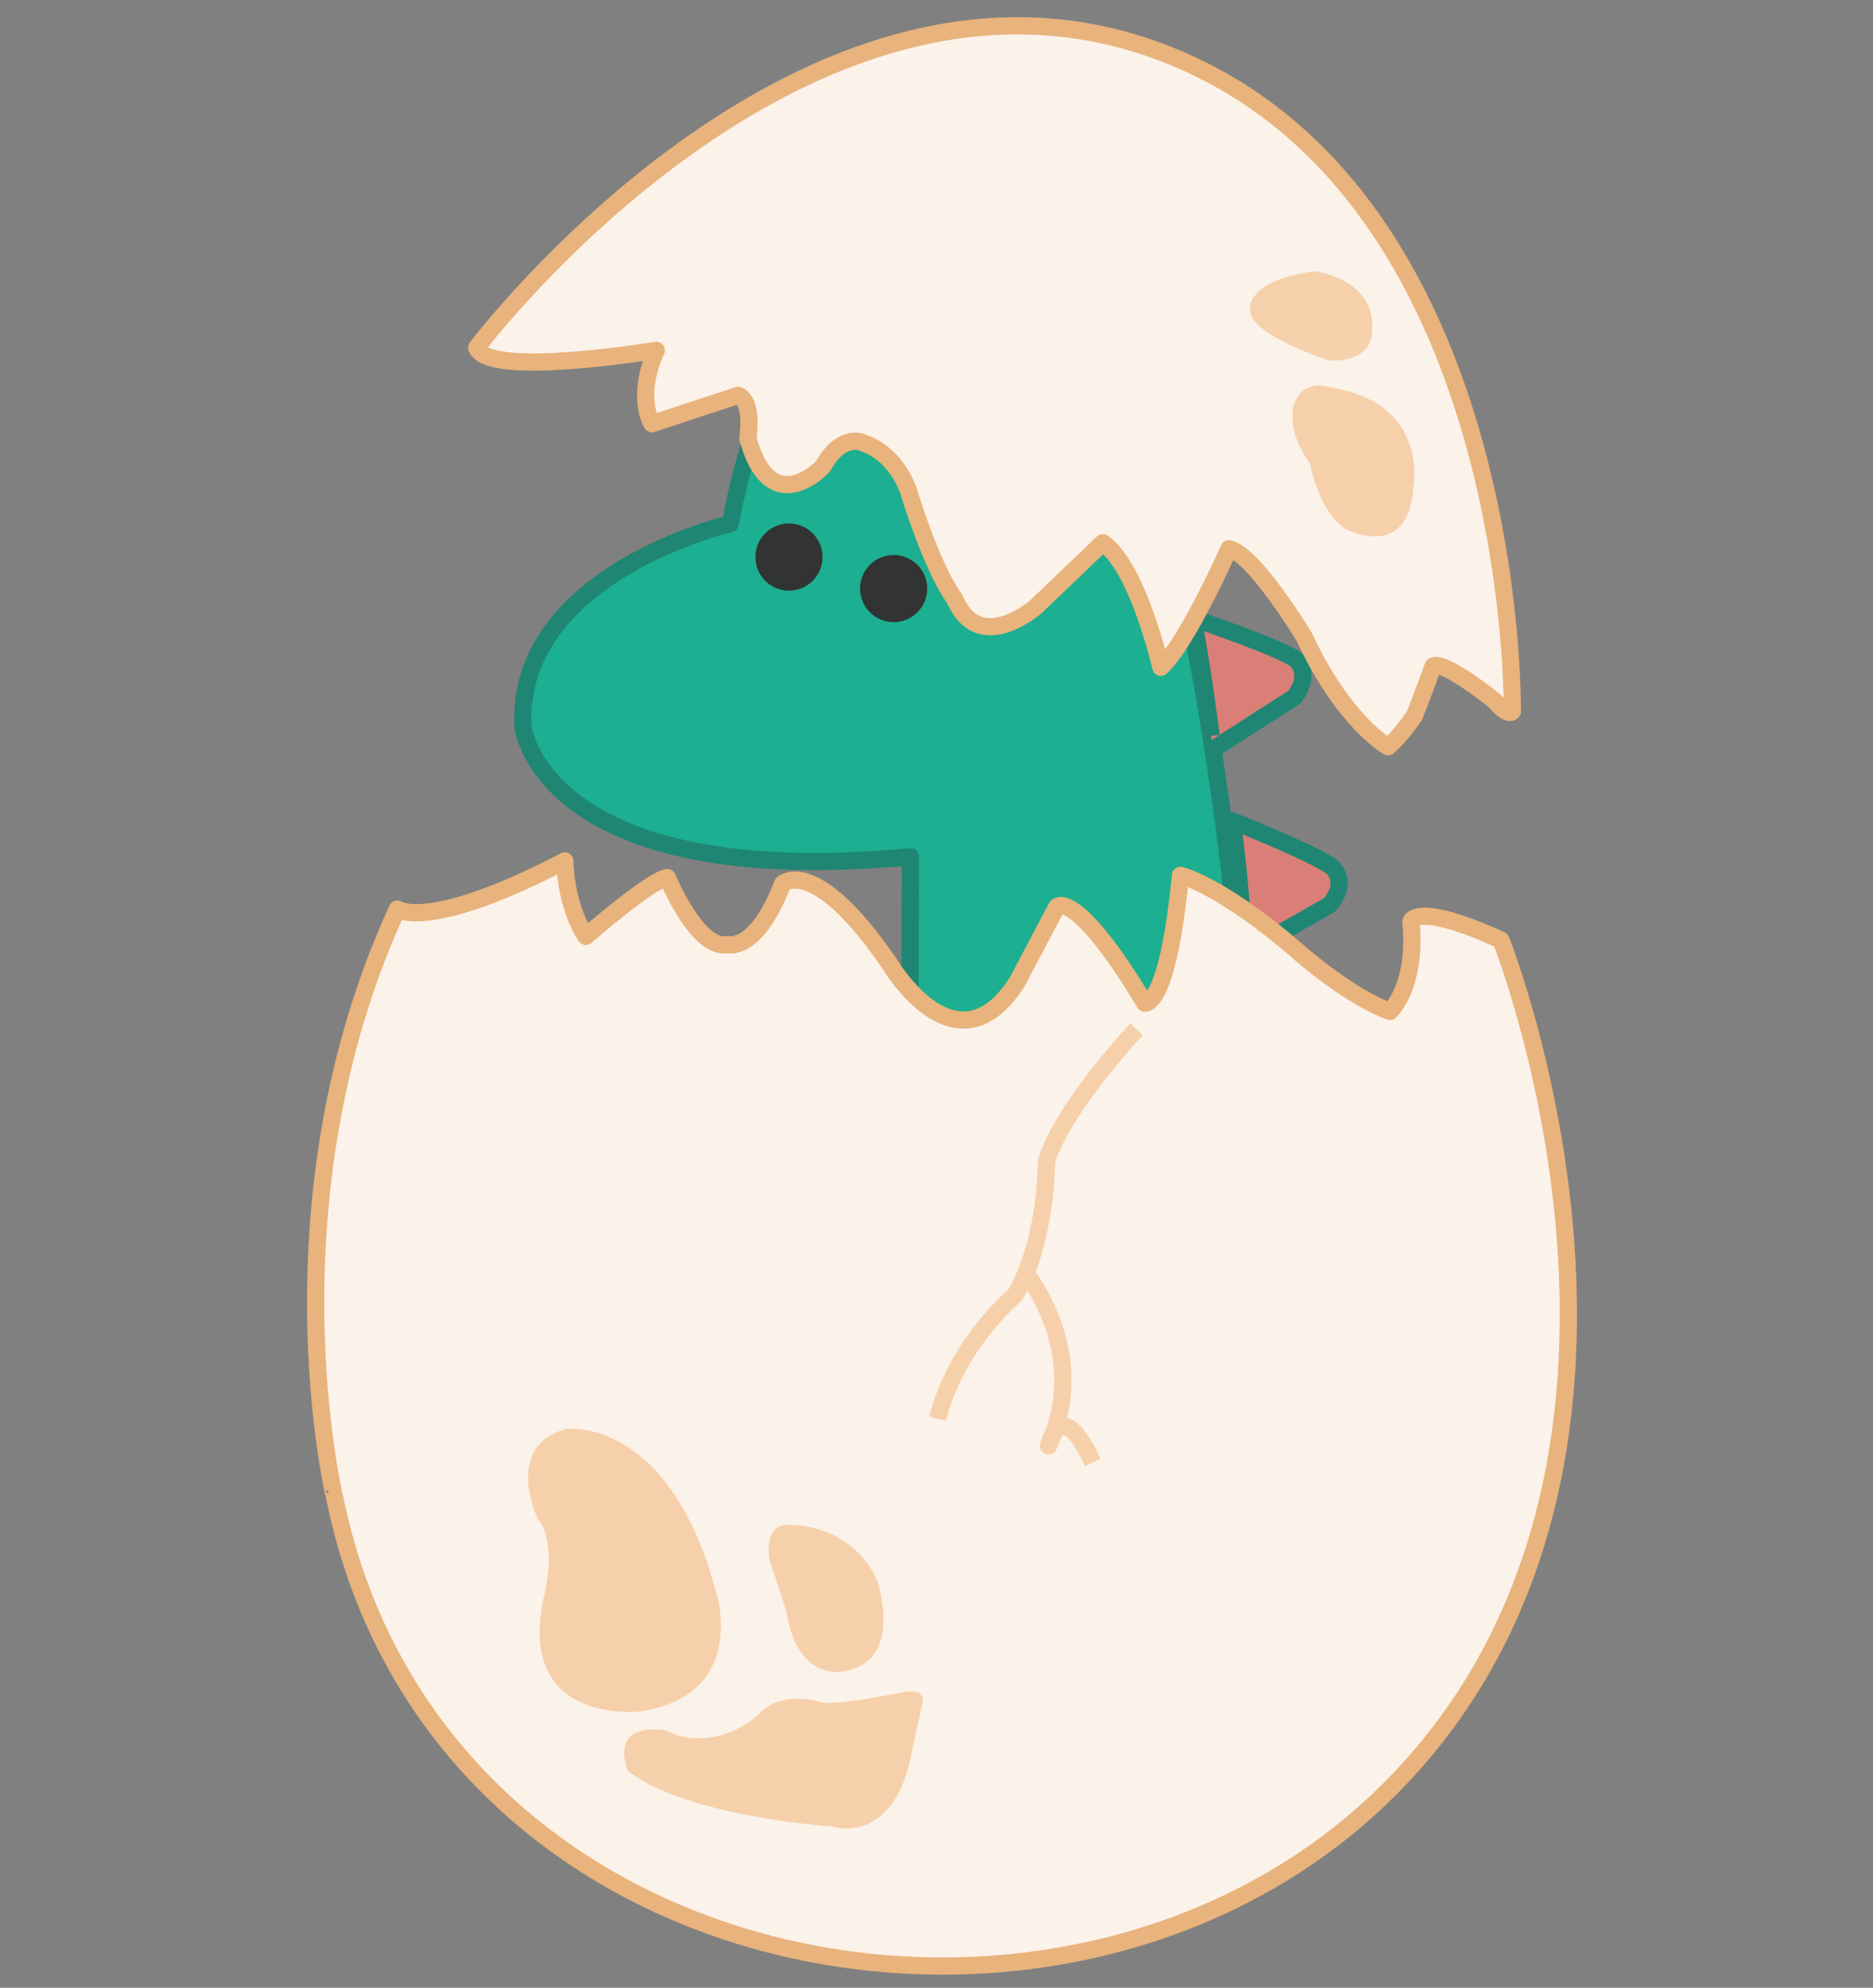 <?xml version="1.0" encoding="utf-8"?>
<!-- Generator: Adobe Illustrator 22.0.0, SVG Export Plug-In . SVG Version: 6.00 Build 0)  -->
<svg version="1.1" id="图层_1" xmlns="http://www.w3.org/2000/svg" xmlns:xlink="http://www.w3.org/1999/xlink" x="0px" y="0px"
	 viewBox="0 0 1088 1154" style="enable-background:new 0 0 1088 1154;" xml:space="preserve">
<rect x="0" y="0" width="1088" height="1154" fill="#808080" stroke="none"/>
<style type="text/css">
	.st0{fill:#1CAF91;stroke:#1F8674;stroke-width:10;stroke-linejoin:round;}
	.st1{fill:#323333;}
	.st2{fill:#D97F77;stroke:#1F8674;stroke-width:10;stroke-linejoin:round;}
	.st3{fill:#FBF2E9;stroke:#E8B37C;stroke-width:10;stroke-linejoin:round;}
	.st4{fill:#F6D0AA;}
	.st5{fill:none;stroke:#F6D0AA;stroke-width:10;stroke-linejoin:round;}
</style>
<path id="形状_1" class="st0" d="M424.2,304c0,0-125,29.1-120.4,118c0,0,10.9,95.4,225,75.4c0,0-1.5,239.3,4.9,248.1
	C540.1,754.4,732,720,732,720S712.5,202,595.7,156.8C595.7,156.8,463,97.5,424.2,304z"/>
<circle id="椭圆_1" class="st1" cx="458.3" cy="323.4" r="19.5"/>
<circle id="椭圆_1_拷贝" class="st1" cx="519.1" cy="341.7" r="19.5"/>
<path id="形状_9" class="st2" d="M692.9,358.9c0,0,58.5,19.8,60.9,25.2c0,0,8.1,8-2,20.7l-47.3,30.3
	C704.5,435.2,698.9,388.4,692.9,358.9z"/>
<path id="形状_9_拷贝" class="st2" d="M715.7,476.5c0,0,57.3,22.9,59.5,28.5c0,0,7.7,8.4-3.1,20.5l-48.9,27.7
	C723.2,553.2,720.1,506.2,715.7,476.5z"/>
<path id="形状_8" class="st3" d="M230.8,527.8c0,0,17.7,13.5,97.3-28c0,0,0,25,12.2,43.8c0,0,37.6-32.8,47.4-34.1
	c0,0,17.2,42.5,35.3,38.9c0,0,16.3,4.5,31.6-35.3c0,0,18.5-17.3,62,46.2c0,0,38.6,66.1,74.2,10.9l23.1-43.8c0,0,10.9-10.9,51.1,56
	c0,0,13.3,3,20.7-74.2c0,0,24,5.4,70.6,46.2c0,0,27.6,24.1,51.1,32.8c0,0,15.8-14.2,12.2-52.3c0,0,3.4-11.5,52.3,10.9
	c0,0,120.8,303-62,490.2s-557.1,121.1-615.5-166.6C194.3,869.6,153,696.7,230.8,527.8z"/>
<path id="形状_5" class="st4" d="M329.3,829.5c0,0,61-7.2,87.6,98.5c0,0,16.2,57.3-46.2,65.7c0,0-71.4,7.5-54.7-66.9
	c0,0,8.1-30.7-3.6-45C312.3,881.8,291.9,839.2,329.3,829.5z"/>
<path id="形状_6" class="st4" d="M455.8,885.4c0,0,36.8-3.3,53.5,31.6c0,0,17.3,48.7-20.7,53.5c0,0-25.3,4.9-31.6-34.1
	c0,0-6.8-22.4-9.7-29.2C447.3,907.3,442.7,886.9,455.8,885.4z"/>
<path id="形状_7" class="st4" d="M386.5,1004.6c0,0-32.2-6.2-21.9,23.1c0,0,23,24.3,119.2,32.8c0,0,31.2,10.3,43.8-34.1l8.5-38.9
	c0,0,1.2-7.7-12.2-4.9c0,0-30.9,6.4-45,6.1c0,0-25.3-8.9-38.9,7.3C440,996.1,415.2,1018.7,386.5,1004.6z"/>
<path id="形状_14" class="st5" d="M594.5,737.3c0,0,32.4,38,20.1,86.4c-1.4,5.4-3.2,10.6-5.5,15.7c0,0,7.2-31,25.6,9.7"/>
<path id="形状_13" class="st5" d="M660.2,597.6c0,0-42.8,45.3-52.3,76.6c0,0,0.2,36.1-12.5,66.2c-1.7,4-3.6,7.9-5.8,11.6
	c0,0-33.8,27.6-45,71.7"/>
<path id="形状_2" class="st3" d="M276.9,201.8c0,0,189-250,397.4-171.6S878.5,413,878.5,413s-2,3.7-10.6-6.4
	c0,0-28.9-23.2-35.4-19.9c0,0-3.9,10.9-10.8,28.7c0,0-7.7,11.7-15.4,18.1c0,0-25.5-13.8-48.9-64.1c0,0-29.2-48.1-43.5-50.8
	c0,0-24.8,55.8-39.6,68.8c0,0-13.1-57.9-33.7-72.3l-38.8,37.1c0,0-33,29-47.2-4.5c0,0-11.1-13.2-25.8-59.3c0,0-5.5-24-28.2-31.6
	c0,0-12-5.2-22.6,14.1c0,0-30.3,32.2-43.6-16.5c0,0,3.5-20.7-5.5-24.9c0,0-33.7,11-50.2,16.5c0,0-9.7-15.4,2.5-42.6
	C381.2,203.4,283.3,219.7,276.9,201.8z"/>
<path id="形状_3" class="st4" d="M726.3,181.6c0,0-5.6-18.5,37.6-24.1c0,0,34.5,4.2,33.2,33.4c0,0,2.1,18.9-24.4,18.5
	C772.7,209.5,729.5,195.8,726.3,181.6z"/>
<path id="形状_4" class="st4" d="M751.5,235.4c0,0-4.9,13.9,9.5,33.7c0,0,4.3,26.3,19.9,37.6c0,0,37.5,20.6,40.1-24.4
	c0,0,9.5-48-48-57.4C773,225,756.6,218.7,751.5,235.4z"/>
</svg>
